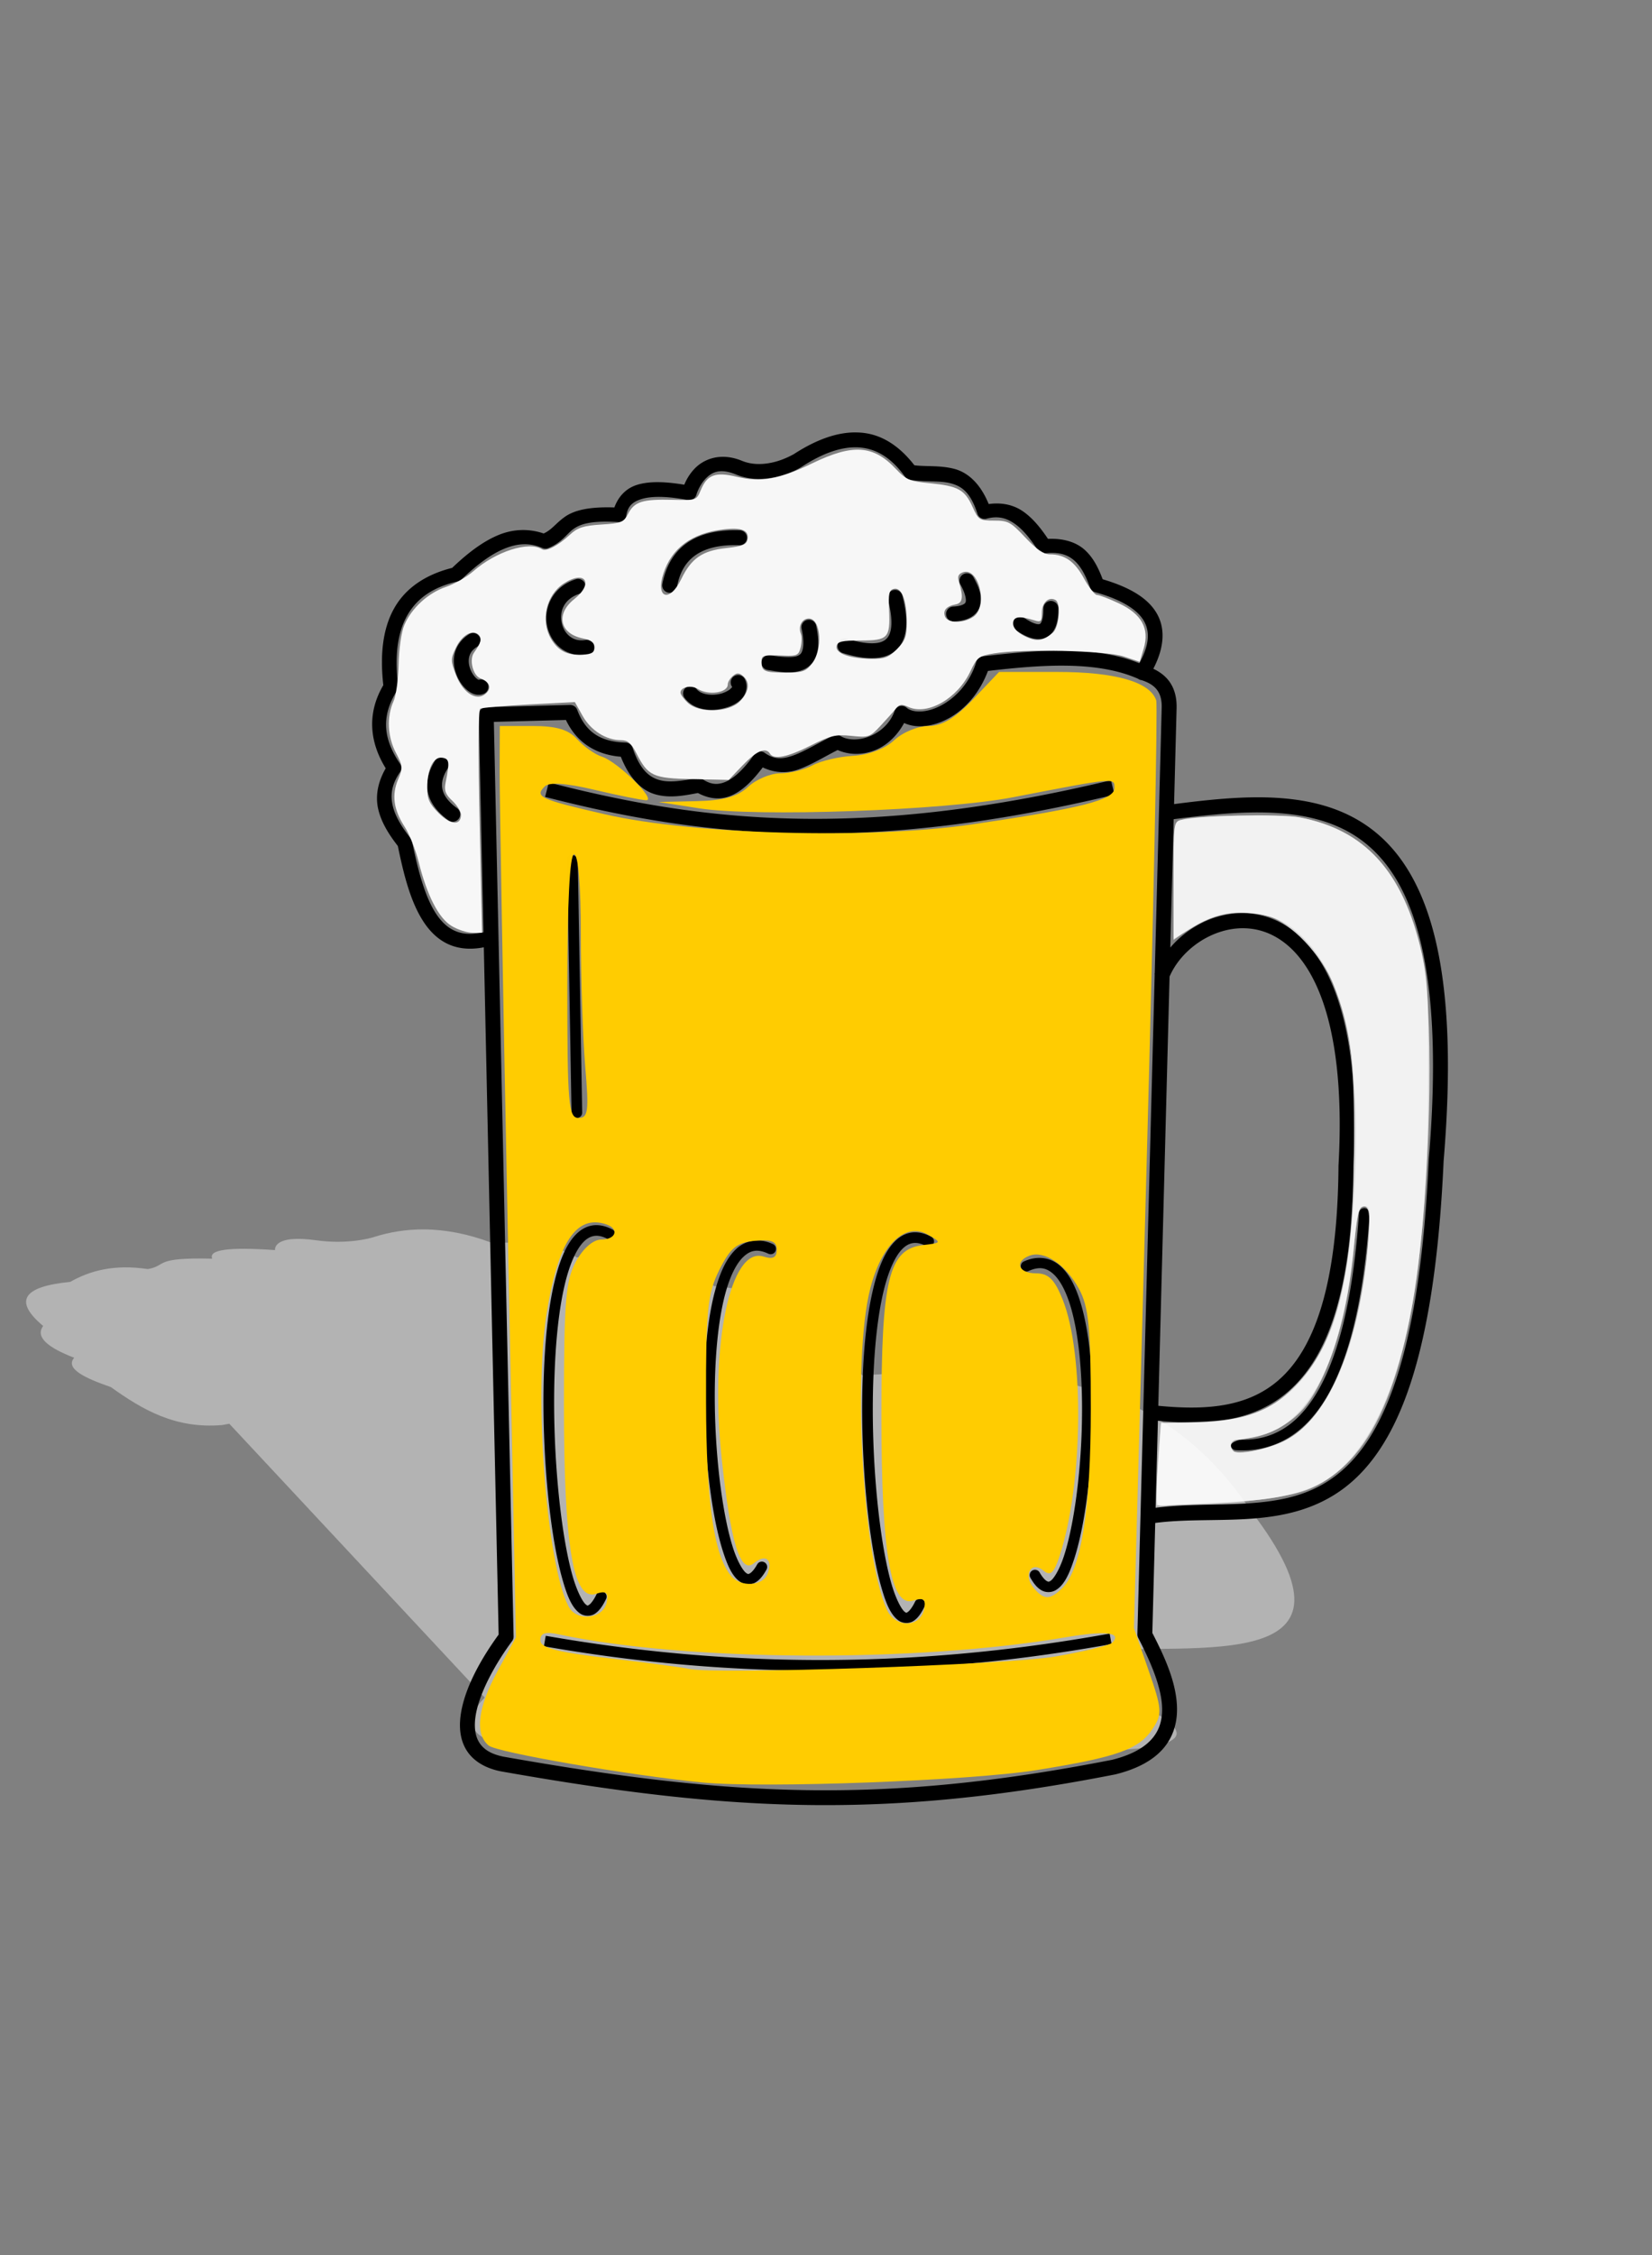 <?xml version="1.0" encoding="UTF-8" standalone="no"?>
<!-- Created with Inkscape (http://www.inkscape.org/) -->

<svg
   xmlns:dc="http://purl.org/dc/elements/1.1/"
   xmlns:cc="http://creativecommons.org/ns#"
   xmlns:rdf="http://www.w3.org/1999/02/22-rdf-syntax-ns#"
   xmlns:svg="http://www.w3.org/2000/svg"
   xmlns="http://www.w3.org/2000/svg"
   xmlns:sodipodi="http://sodipodi.sourceforge.net/DTD/sodipodi-0.dtd"
   xmlns:inkscape="http://www.inkscape.org/namespaces/inkscape"
   version="1.1"
   id="svg2699"
   width="192"
   height="262"
   viewBox="0 0 192 262"
   sodipodi:docname="beer.svg"
   inkscape:version="0.92.4 5da689c313, 2019-01-14">
  <rect x="0" y="0" width="192" height="262" fill="#808080" stroke="none"/>
  <defs
     id="defs2703" />
  <sodipodi:namedview
     pagecolor="#ffffff"
     bordercolor="#666666"
     borderopacity="1"
     objecttolerance="10"
     gridtolerance="10"
     guidetolerance="10"
     inkscape:pageopacity="0"
     inkscape:pageshadow="2"
     inkscape:window-width="1916"
     inkscape:window-height="996"
     id="namedview2701"
     showgrid="false"
     inkscape:zoom="2.5477435"
     inkscape:cx="46.475498"
     inkscape:cy="126.66542"
     inkscape:window-x="0"
     inkscape:window-y="54"
     inkscape:window-maximized="0"
     inkscape:current-layer="layer4">
    <inkscape:grid
       type="xygrid"
       id="grid3409" />
  </sodipodi:namedview>
  <g
     inkscape:groupmode="layer"
     id="layer5"
     inkscape:label="shadow"
     style="display:inline">
    <path
       style="fill:#cccccc;fill-opacity:0.673;stroke:none;stroke-width:1.083;stroke-linecap:round;stroke-linejoin:round;stroke-miterlimit:4;stroke-dasharray:none;stroke-opacity:1"
       d="m 49.281,142.821 c -1.978,-0.013 -3.947,0.279 -5.909,0.912 -0.318,0.115 -3.065,0.852 -6.59,0.355 -5.176,-0.73 -4.814,1.137 -4.814,1.137 -5.371,-0.382 -7.776,-0.044 -7.298,0.995 -6.912,-0.163 -5.177,0.781 -7.476,1.208 -3.966,-0.586 -6.733,0.193 -9.043,1.492 -5.649,0.545 -6.505,2.297 -3.135,5.116 -0.939,1.282 0.516,2.508 3.608,3.695 -1.074,1.25 1.183,2.348 4.266,3.41 3.641,2.605 7.478,4.881 12.948,4.406 l 0.812,-0.15 29.688,31.814 c -2.098,2.063 -2.978,5.219 4.581,5.787 28.007,1.825 46.235,2.202 71.26,0.142 8.771,-0.939 3.062,-3.868 -1.698,-6.029 l -4.347,-5.361 c 13.337,-0.895 33.85,2.886 19.291,-16.185 -11.331,-17.075 -28.189,-16.729 -45.232,-15.805 l -3.855,-4.753 c -0.605,-0.747 -1.887,-1.333 -4.494,-1.608 1.444,-2.086 -2.044,-3.316 -8.789,-3.982 -1.899,-1.051 -4.036,-1.941 -7.736,-1.777 -2.773,-1.095 -5.537,-1.879 -8.273,-1.563 -3.645,-2.136 -6.802,-1.575 -10.097,-1.777 -2.567,-0.944 -5.124,-1.464 -7.667,-1.48 z"
       id="path3252-9"
       inkscape:connector-curvature="0" />
  </g>
  <g
     inkscape:groupmode="layer"
     id="layer4"
     inkscape:label="beer"
     style="display:inline">
    <path
       style="color:#000000;font-style:normal;font-variant:normal;font-weight:normal;font-stretch:normal;font-size:medium;line-height:normal;font-family:sans-serif;font-variant-ligatures:normal;font-variant-position:normal;font-variant-caps:normal;font-variant-numeric:normal;font-variant-alternates:normal;font-feature-settings:normal;text-indent:0;text-align:start;text-decoration:none;text-decoration-line:none;text-decoration-style:solid;text-decoration-color:#000000;letter-spacing:normal;word-spacing:normal;text-transform:none;writing-mode:lr-tb;direction:ltr;text-orientation:mixed;dominant-baseline:auto;baseline-shift:baseline;text-anchor:start;white-space:normal;shape-padding:0;clip-rule:nonzero;display:inline;overflow:visible;visibility:visible;opacity:1;isolation:auto;mix-blend-mode:normal;color-interpolation:sRGB;color-interpolation-filters:linearRGB;solid-color:#000000;solid-opacity:1;vector-effect:none;fill:#000000;fill-opacity:1;fill-rule:nonzero;stroke:none;stroke-width:1.731;stroke-linecap:round;stroke-linejoin:round;stroke-miterlimit:4;stroke-dasharray:none;stroke-dashoffset:0;stroke-opacity:1;color-rendering:auto;image-rendering:auto;shape-rendering:auto;text-rendering:auto;enable-background:accumulate"
       d="m 99.541,50.234 c -2.189,-0.037 -4.583,0.789 -7.193,2.467 a 0.866,0.866 0 0 0 -0.029,0.02 c -0.024,0.017 -1.008,0.596 -2.18,0.914 -1.172,0.318 -2.594,0.438 -3.896,-0.098 -2.534,-1.042 -4.512,-0.179 -5.57,0.967 -0.603,0.653 -0.934,1.301 -1.143,1.805 -2.217,-0.366 -4.073,-0.427 -5.498,0.02 -1.325,0.415 -2.182,1.407 -2.627,2.621 -3.012,-0.102 -4.732,0.354 -5.785,1.113 -1.078,0.777 -1.454,1.458 -2.43,1.912 -1.78,-0.603 -3.6,-0.517 -5.309,0.201 -1.844,0.776 -3.599,2.142 -5.33,3.795 -3.063,0.77 -5.38,2.317 -6.711,4.648 -1.343,2.352 -1.694,5.391 -1.289,8.977 -1.929,3.28 -1.595,6.633 0.279,9.658 -0.915,1.591 -1.214,3.201 -0.885,4.684 0.351,1.577 1.244,2.992 2.295,4.344 0.674,3.288 1.457,6.411 2.918,8.695 0.744,1.164 1.687,2.122 2.891,2.686 1.186,0.555 2.597,0.698 4.182,0.385 l 1.723,79.844 c -1.936,2.658 -3.796,5.903 -4.342,8.91 -0.282,1.552 -0.213,3.079 0.512,4.361 0.725,1.282 2.095,2.206 4.029,2.604 a 0.866,0.866 0 0 0 0.023,0.006 c 26.451,4.673 44.527,5.643 71.451,0.359 a 0.866,0.866 0 0 0 0.043,-0.01 c 2.512,-0.628 4.289,-1.614 5.447,-2.904 1.158,-1.29 1.646,-2.862 1.678,-4.451 0.062,-3.098 -1.452,-6.323 -2.867,-9.068 l 0.336,-12.777 c 6.615,-0.866 14.249,0.745 20.705,-3.201 3.388,-2.071 6.342,-5.685 8.551,-11.803 2.208,-6.115 3.709,-14.756 4.262,-27.066 4.4e-4,-0.005 0.002,-0.008 0.002,-0.014 0.926,-11.072 0.527,-19.334 -0.914,-25.498 -1.443,-6.171 -3.956,-10.268 -7.234,-12.842 -3.278,-2.574 -7.214,-3.595 -11.463,-3.822 -3.743,-0.2 -7.729,0.222 -11.719,0.738 l 0.293,-11.141 c 0.028,-1.076 -0.176,-2.133 -0.785,-3.021 -0.444,-0.646 -1.092,-1.17 -1.92,-1.559 1.269,-2.451 1.424,-4.661 0.398,-6.436 -1.092,-1.888 -3.342,-3.09 -6.283,-3.963 -0.481,-1.258 -1.065,-2.489 -2.082,-3.41 -1.007,-0.911 -2.475,-1.356 -4.277,-1.285 -0.87,-1.294 -1.813,-2.464 -2.986,-3.248 -1.103,-0.737 -2.458,-0.996 -3.904,-0.795 -0.975,-2.391 -2.435,-3.688 -4.025,-4.094 -1.666,-0.425 -3.27,-0.235 -4.611,-0.41 -1.588,-2.051 -3.511,-3.442 -5.803,-3.748 -0.304,-0.041 -0.613,-0.063 -0.926,-0.068 z m -0.031,1.732 c 0.249,0.004 0.492,0.021 0.729,0.053 1.893,0.253 3.5,1.353 4.951,3.369 a 0.866,0.866 0 0 0 0.562,0.35 c 1.74,0.287 3.406,0.07 4.701,0.4 1.295,0.33 2.329,1.009 3.152,3.553 a 0.866,0.866 0 0 0 1.047,0.568 c 1.286,-0.344 2.238,-0.112 3.197,0.529 0.959,0.641 1.879,1.75 2.754,3.102 a 0.866,0.866 0 0 0 0.822,0.389 c 1.744,-0.191 2.723,0.196 3.486,0.887 0.763,0.691 1.308,1.794 1.779,3.09 a 0.866,0.866 0 0 0 0.584,0.539 c 2.976,0.822 4.891,1.985 5.666,3.326 0.708,1.224 0.667,2.757 -0.52,4.93 -2.456,-0.986 -5.204,-1.4 -8.127,-1.467 -3.217,-0.073 -6.64,0.259 -10.092,0.668 a 0.866,0.866 0 0 0 -0.727,0.611 c -0.731,2.45 -2.401,4.194 -4.102,5.096 -1.701,0.902 -3.311,0.861 -4.008,0.254 a 0.866,0.866 0 0 0 -1.385,0.367 c -0.498,1.429 -1.645,2.451 -2.914,2.961 -1.269,0.51 -2.604,0.453 -3.379,-0.041 a 0.866,0.866 0 0 0 -0.85,-0.045 c -1.826,0.907 -3.362,1.858 -4.648,2.311 -1.287,0.452 -2.192,0.493 -3.324,-0.314 a 0.866,0.866 0 0 0 -1.211,0.207 c -1.331,1.891 -2.51,2.862 -3.449,3.215 -0.94,0.353 -1.683,0.211 -2.564,-0.361 a 0.866,0.866 0 0 0 -0.631,-0.125 c -1.664,0.313 -3.201,0.571 -4.398,0.221 -1.197,-0.35 -2.242,-1.223 -3.098,-3.756 a 0.866,0.866 0 0 0 -0.797,-0.588 c -3.148,-0.087 -4.714,-1.394 -5.637,-3.811 a 0.866,0.866 0 0 0 -0.83,-0.557 l -9.762,0.258 a 0.866,0.866 0 0 0 -0.842,0.883 l 0.545,25.283 a 0.866,0.866 0 0 0 -0.24,0.021 c -1.329,0.274 -2.331,0.145 -3.17,-0.248 -0.839,-0.393 -1.545,-1.078 -2.166,-2.049 -1.241,-1.941 -2.051,-4.986 -2.723,-8.289 A 0.866,0.866 0 0 0 47.725,97.391 C 46.687,96.081 45.909,94.795 45.635,93.561 45.36,92.326 45.516,91.131 46.49,89.697 a 0.866,0.866 0 0 0 0.002,-0.971 c -1.922,-2.847 -2.254,-5.474 -0.348,-8.5 a 0.866,0.866 0 0 0 0.127,-0.568 c -0.433,-3.486 -0.054,-6.21 1.072,-8.182 1.126,-1.972 2.997,-3.286 5.889,-3.943 A 0.866,0.866 0 0 0 53.641,67.312 c 1.684,-1.621 3.345,-2.882 4.912,-3.541 1.568,-0.659 2.994,-0.755 4.494,-0.104 a 0.866,0.866 0 0 0 0.674,0.008 c 1.575,-0.643 2.137,-1.651 2.91,-2.209 0.774,-0.558 1.96,-1.018 5.244,-0.816 a 0.866,0.866 0 0 0 0.908,-0.723 c 0.174,-1.06 0.64,-1.595 1.766,-1.947 1.125,-0.353 2.946,-0.361 5.389,0.113 a 0.866,0.866 0 0 0 1,-0.625 c 0,0 0.292,-1.016 1.006,-1.789 0.714,-0.773 1.64,-1.364 3.641,-0.541 1.787,0.735 3.606,0.548 5.008,0.168 1.376,-0.373 2.284,-0.868 2.691,-1.148 2.423,-1.557 4.482,-2.219 6.227,-2.191 z m -14.486,9.635 c -2.108,0.054 -3.843,0.535 -5.184,1.477 -1.532,1.076 -2.472,2.738 -2.857,4.752 a 0.866,0.866 0 1 0 1.701,0.326 c 0.323,-1.691 1.018,-2.865 2.15,-3.66 1.132,-0.795 2.776,-1.23 5.062,-1.16 a 0.866,0.866 0 1 0 0.053,-1.73 c -0.316,-0.01 -0.625,-0.012 -0.926,-0.004 z m 27.326,5.002 a 0.866,0.866 0 0 0 -0.725,1.299 c 0.591,1.052 0.688,1.791 0.607,2.027 -0.04,0.118 -0.082,0.185 -0.289,0.293 -0.207,0.108 -0.589,0.213 -1.152,0.244 a 0.866,0.866 0 1 0 0.096,1.729 c 0.721,-0.04 1.333,-0.166 1.855,-0.438 0.522,-0.272 0.945,-0.729 1.129,-1.271 0.368,-1.085 -0.046,-2.203 -0.736,-3.432 a 0.866,0.866 0 0 0 -0.785,-0.451 z m -45.211,0.648 a 0.866,0.866 0 0 0 -0.23,0.045 c -2.675,0.857 -3.736,3.317 -3.328,5.375 0.204,1.029 0.747,1.986 1.602,2.639 0.855,0.652 2.029,0.963 3.307,0.725 a 0.866,0.866 0 1 0 -0.318,-1.701 c -0.848,0.158 -1.457,-0.031 -1.938,-0.398 -0.481,-0.367 -0.826,-0.948 -0.955,-1.6 -0.259,-1.303 0.227,-2.771 2.16,-3.391 a 0.866,0.866 0 0 0 -0.213,-1.693 0.866,0.866 0 0 0 -0.086,0 z m 36.916,1.275 a 0.866,0.866 0 0 0 -0.086,0.002 0.866,0.866 0 0 0 -0.775,1.094 c 0.329,1.268 0.449,2.303 0.395,3.066 -0.054,0.763 -0.263,1.222 -0.559,1.516 -0.296,0.294 -0.74,0.49 -1.49,0.523 -0.751,0.034 -1.776,-0.119 -3.037,-0.5 a 0.866,0.866 0 1 0 -0.5,1.656 c 1.381,0.417 2.572,0.619 3.615,0.572 1.043,-0.047 1.973,-0.368 2.633,-1.023 0.66,-0.655 0.99,-1.578 1.064,-2.621 0.074,-1.043 -0.086,-2.24 -0.445,-3.625 a 0.866,0.866 0 0 0 -0.814,-0.66 z m 18.072,1.285 a 0.866,0.866 0 0 0 -0.854,0.877 c 0,0.645 -0.075,1.128 -0.176,1.416 -0.101,0.288 -0.188,0.351 -0.244,0.379 -0.056,0.028 -0.183,0.065 -0.498,-0.025 -0.315,-0.09 -0.775,-0.314 -1.326,-0.688 a 0.866,0.866 0 1 0 -0.971,1.432 c 0.647,0.439 1.236,0.753 1.82,0.92 0.584,0.167 1.207,0.182 1.75,-0.09 0.543,-0.272 0.905,-0.787 1.104,-1.355 0.199,-0.568 0.273,-1.221 0.273,-1.988 A 0.866,0.866 0 0 0 122.127,69.812 Z m -28.135,2.184 a 0.866,0.866 0 0 0 -0.824,1.055 c 0.24,1.141 0.233,1.921 0.121,2.377 -0.112,0.456 -0.258,0.598 -0.518,0.732 -0.519,0.269 -1.813,0.201 -3.242,-0.031 a 0.866,0.866 0 1 0 -0.277,1.709 c 1.461,0.238 2.991,0.546 4.316,-0.141 0.663,-0.343 1.195,-1.013 1.402,-1.857 0.207,-0.845 0.162,-1.853 -0.109,-3.145 a 0.866,0.866 0 0 0 -0.869,-0.699 z m -39.014,1.545 a 0.866,0.866 0 0 0 -0.467,0.141 c -0.9,0.565 -1.452,1.376 -1.658,2.211 -0.206,0.835 -0.094,1.666 0.166,2.385 0.26,0.719 0.664,1.338 1.166,1.793 0.502,0.455 1.207,0.837 1.986,0.549 a 0.866,0.866 0 1 0 -0.602,-1.623 c 0.124,-0.046 0.024,0.015 -0.223,-0.209 -0.247,-0.224 -0.535,-0.639 -0.701,-1.1 -0.167,-0.461 -0.216,-0.954 -0.111,-1.379 0.105,-0.425 0.335,-0.808 0.898,-1.162 a 0.866,0.866 0 0 0 -0.455,-1.605 z m 69.264,3.797 c 3,0.07 5.737,0.497 8.035,1.52 a 0.866,0.866 0 0 0 0.412,0.16 c 0.953,0.307 1.508,0.724 1.844,1.213 0.353,0.514 0.504,1.162 0.482,1.994 l -0.809,30.846 c -0.011,0.027 -0.025,0.053 -0.035,0.08 l 0.031,0.012 -2.012,76.686 a 0.866,0.866 0 0 0 0.096,0.422 c 1.417,2.735 2.828,5.914 2.777,8.461 -0.025,1.273 -0.374,2.369 -1.236,3.33 -0.86,0.958 -2.288,1.804 -4.562,2.375 -26.718,5.24 -44.429,4.287 -70.766,-0.365 -1.594,-0.328 -2.415,-0.957 -2.869,-1.76 -0.454,-0.803 -0.553,-1.894 -0.316,-3.199 0.474,-2.61 2.302,-5.899 4.207,-8.469 a 0.866,0.866 0 0 0 0.17,-0.533 L 57.398,83.861 65.775,83.641 c 1.138,2.418 3.27,4.019 6.379,4.27 0.969,2.449 2.351,3.885 3.973,4.359 1.68,0.492 3.387,0.156 4.986,-0.146 1.128,0.606 2.413,0.856 3.703,0.371 1.297,-0.488 2.545,-1.642 3.832,-3.344 1.366,0.648 2.794,0.713 4.117,0.248 1.492,-0.524 2.967,-1.443 4.588,-2.268 1.327,0.587 2.893,0.605 4.359,0.016 1.392,-0.559 2.576,-1.697 3.369,-3.156 1.465,0.68 3.355,0.425 5.104,-0.502 1.936,-1.026 3.677,-2.97 4.635,-5.545 3.274,-0.379 6.482,-0.674 9.422,-0.605 z m -38.465,1.08 a 0.866,0.866 0 0 0 -0.742,1.289 c 0.082,0.152 0.089,0.078 -0.088,0.27 -0.177,0.192 -0.616,0.454 -1.148,0.6 -1.065,0.292 -2.335,0.115 -2.846,-0.533 a 0.866,0.866 0 1 0 -1.361,1.07 c 1.148,1.457 3.136,1.552 4.666,1.133 0.765,-0.21 1.457,-0.548 1.963,-1.098 0.506,-0.549 0.748,-1.505 0.334,-2.268 a 0.866,0.866 0 0 0 -0.777,-0.463 z m -34.502,9.506 a 0.866,0.866 0 0 0 -0.693,0.41 c -0.756,1.192 -1.109,2.46 -0.855,3.689 0.254,1.23 1.082,2.318 2.357,3.252 a 0.866,0.866 0 1 0 1.023,-1.396 c -1.053,-0.771 -1.541,-1.505 -1.686,-2.205 -0.145,-0.7 0.024,-1.471 0.621,-2.412 a 0.866,0.866 0 0 0 -0.768,-1.338 z m 77.848,2.717 c -29.039,6.955 -47.515,4.848 -65.338,0.26 l -0.432,1.678 c 17.981,4.629 36.892,6.759 66.172,-0.254 z m 17.363,3.74 c 4.626,0.042 8.796,0.9 12.078,3.477 2.917,2.291 5.239,5.97 6.619,11.875 1.38,5.905 1.792,14.013 0.871,24.992 v 0.018 l -0.002,0.018 c -0.548,12.215 -2.045,20.706 -4.162,26.568 -2.117,5.862 -4.814,9.072 -7.824,10.912 -5.661,3.46 -12.819,2.041 -19.758,2.92 l 0.266,-10.111 c 5.453,0.51 10.93,0.273 15.162,-3.412 4.583,-3.991 7.455,-11.762 7.559,-26.203 0.499,-8.979 -0.372,-15.484 -2.076,-20.084 -1.706,-4.606 -4.286,-7.324 -7.133,-8.52 -1.423,-0.598 -2.884,-0.819 -4.307,-0.732 -3.018,0.183 -5.852,1.745 -7.762,3.98 l 0.391,-14.912 c 3.479,-0.449 6.89,-0.814 10.078,-0.785 z M 66.51,99.344 a 0.618,0.618 0 0 0 -0.598,0.639 l 0.514,29.281 a 0.618,0.618 0 1 0 1.236,-0.021 L 67.148,99.961 A 0.618,0.618 0 0 0 66.51,99.344 Z m 78.234,8.496 c 0.897,0.033 1.797,0.219 2.672,0.586 2.332,0.98 4.592,3.238 6.18,7.523 1.588,4.286 2.465,10.581 1.971,19.42 l -0.002,0.021 v 0.019 c -0.1,14.222 -2.956,21.431 -6.965,24.922 -3.726,3.245 -8.67,3.488 -13.98,2.982 l 1.309,-49.859 c 1.372,-3.193 5.052,-5.755 8.816,-5.615 z m 13.791,32.506 a 0.618,0.618 0 0 0 -0.588,0.586 c -0.616,9.089 -2.151,15.88 -4.547,20.248 -2.396,4.368 -5.526,6.323 -9.691,6.057 a 0.618,0.618 0 1 0 -0.078,1.234 c 4.608,0.295 8.306,-2.053 10.854,-6.697 2.547,-4.644 4.073,-11.573 4.695,-20.758 a 0.618,0.618 0 0 0 -0.645,-0.67 z m -89.146,1.979 c -0.195,-0.004 -0.386,0.009 -0.574,0.041 -0.755,0.128 -1.419,0.544 -1.971,1.137 -1.103,1.186 -1.847,3.075 -2.408,5.43 -1.121,4.71 -1.432,11.328 -1.205,17.77 0.227,6.441 0.992,12.679 2.1,16.633 0.554,1.977 1.097,3.393 2.061,4.086 0.482,0.347 1.201,0.393 1.727,0.061 0.525,-0.333 0.916,-0.898 1.309,-1.707 a 0.618,0.618 0 1 0 -1.111,-0.539 c -0.342,0.704 -0.676,1.085 -0.859,1.201 -0.183,0.116 -0.156,0.114 -0.342,-0.019 -0.371,-0.267 -1.064,-1.532 -1.592,-3.416 -1.056,-3.769 -1.83,-9.971 -2.055,-16.342 -0.225,-6.371 0.099,-12.937 1.172,-17.441 0.536,-2.252 1.278,-3.98 2.109,-4.873 0.416,-0.447 0.83,-0.684 1.273,-0.76 0.443,-0.075 0.953,0.005 1.586,0.342 a 0.618,0.618 0 1 0 0.58,-1.092 c -0.608,-0.323 -1.215,-0.497 -1.799,-0.51 z m 37.037,0.834 c -0.195,-0.004 -0.386,0.009 -0.574,0.041 -0.755,0.128 -1.419,0.544 -1.971,1.137 -1.103,1.186 -1.847,3.075 -2.408,5.43 -1.121,4.71 -1.432,11.328 -1.205,17.77 0.227,6.441 0.992,12.679 2.1,16.633 0.554,1.977 1.097,3.393 2.061,4.086 0.482,0.347 1.201,0.393 1.727,0.06 0.525,-0.333 0.916,-0.898 1.309,-1.707 a 0.618,0.618 0 1 0 -1.113,-0.539 c -0.342,0.704 -0.674,1.087 -0.857,1.203 -0.183,0.116 -0.156,0.112 -0.342,-0.021 -0.371,-0.267 -1.064,-1.532 -1.592,-3.416 -1.056,-3.769 -1.83,-9.971 -2.055,-16.342 -0.225,-6.371 0.1,-12.937 1.172,-17.441 0.536,-2.252 1.278,-3.978 2.109,-4.871 0.416,-0.447 0.83,-0.686 1.273,-0.762 0.443,-0.075 0.953,0.005 1.586,0.342 a 0.618,0.618 0 1 0 0.58,-1.092 c -0.608,-0.323 -1.215,-0.497 -1.799,-0.51 z m -18.367,0.947 c -0.19,-0.001 -0.376,0.012 -0.559,0.039 -0.731,0.11 -1.401,0.444 -1.957,0.969 -1.112,1.049 -1.866,2.728 -2.43,4.807 -1.128,4.156 -1.439,9.971 -1.211,15.631 0.228,5.66 0.993,11.137 2.107,14.627 0.557,1.745 1.123,3.02 2.084,3.627 0.48,0.303 1.144,0.342 1.664,0.053 0.52,-0.289 0.926,-0.799 1.324,-1.518 A 0.618,0.618 0 1 0 88,181.742 c -0.337,0.609 -0.656,0.931 -0.844,1.035 -0.188,0.104 -0.216,0.098 -0.402,-0.019 -0.373,-0.236 -1.042,-1.312 -1.566,-2.955 -1.049,-3.285 -1.824,-8.721 -2.049,-14.301 -0.224,-5.579 0.102,-11.331 1.168,-15.258 0.533,-1.964 1.264,-3.455 2.086,-4.23 0.822,-0.775 1.641,-0.962 2.916,-0.367 a 0.618,0.618 0 1 0 0.521,-1.121 c -0.605,-0.282 -1.202,-0.416 -1.771,-0.42 z m 32.713,2.025 c -0.567,0.004 -1.162,0.135 -1.766,0.408 a 0.618,0.618 0 1 0 0.51,1.127 c 1.277,-0.578 2.11,-0.395 2.93,0.355 0.82,0.751 1.548,2.194 2.08,4.098 1.064,3.807 1.39,9.388 1.166,14.803 -0.224,5.415 -1,10.691 -2.047,13.875 -0.524,1.592 -1.188,2.632 -1.562,2.861 -0.187,0.115 -0.227,0.12 -0.416,0.018 -0.189,-0.102 -0.504,-0.413 -0.84,-1.002 a 0.618,0.618 0 1 0 -1.074,0.613 c 0.399,0.7 0.807,1.196 1.326,1.477 0.519,0.28 1.171,0.243 1.65,-0.051 0.959,-0.588 1.532,-1.833 2.09,-3.529 1.116,-3.393 1.882,-8.713 2.109,-14.211 0.228,-5.498 -0.081,-11.146 -1.211,-15.188 -0.565,-2.021 -1.324,-3.656 -2.438,-4.676 -0.557,-0.51 -1.223,-0.835 -1.951,-0.941 -0.182,-0.027 -0.368,-0.038 -0.557,-0.037 z m 8.193,43.645 c -23.874,4.315 -45.416,3.784 -65.537,0.256 L 63.213,191.25 c 20.248,3.55 41.953,4.083 65.973,-0.258 z"
       id="path3252"
       inkscape:connector-curvature="0" />
    <path
       style="opacity:1;fill:#ffcc00;fill-opacity:0.995;stroke:none;stroke-width:1.359;stroke-linecap:round;stroke-linejoin:round;stroke-miterlimit:4;stroke-dasharray:none;stroke-opacity:1;paint-order:normal"
       d="m 81.637,207.073 c -8.502,-0.832 -23.874,-3.488 -24.844,-4.293 -1.638,-1.36 -1.267,-4.416 1.055,-8.682 l 2.117,-3.889 -0.957,-47.636 c -0.526,-26.2 -0.949,-50.02 -0.939,-52.934 l 0.018,-5.299 h 3.803 c 2.79,0 4.177,0.413 5.206,1.55 0.771,0.852 2.058,1.758 2.858,2.012 1.823,0.579 6.397,5.077 5.146,5.062 -0.506,-0.006 -3.189,-0.546 -5.962,-1.2 -3.4,-0.801 -5.3,-0.93 -5.835,-0.394 -1.194,1.194 -0.571,1.481 7.024,3.231 10.244,2.36 30.766,2.922 42.672,1.168 12.666,-1.865 16.524,-2.848 16.524,-4.209 0,-1.244 0.23,-1.265 -11.775,1.056 -7.99,1.544 -29.91,2.317 -36.503,1.287 l -4.71,-0.736 4.366,-0.096 c 3.187,-0.07 4.821,-0.52 6.051,-1.666 0.927,-0.864 2.606,-1.57 3.732,-1.57 1.126,0 2.819,-0.42 3.762,-0.933 0.943,-0.513 3.067,-1.008 4.72,-1.099 1.79,-0.099 3.715,-0.832 4.761,-1.814 0.965,-0.907 2.758,-1.649 3.985,-1.649 1.58,0 3.1,-0.915 5.217,-3.14 l 2.987,-3.14 h 6.743 c 6.78,0 10.807,1.156 11.52,3.307 0.184,0.556 -0.324,25.032 -1.128,54.391 l -1.463,53.381 1.704,4.91 c 1.557,4.488 1.6,5.069 0.499,6.748 -1.589,2.426 -4.076,3.317 -13.494,4.834 -7.664,1.235 -31.813,2.131 -38.858,1.442 z m 41.007,-14.63 c 3.341,-0.584 6.314,-1.302 6.607,-1.595 1.212,-1.212 -0.716,-1.445 -5.377,-0.648 -17.359,2.967 -44.191,2.815 -58.918,-0.333 -1.584,-0.339 -2.159,-0.155 -2.159,0.69 0,0.876 1.926,1.377 8.046,2.092 4.425,0.517 8.576,1.069 9.224,1.227 2.81,0.684 37.06,-0.469 42.577,-1.433 z m -15.234,-5.54 c 0.216,-1.133 -0.064,-1.342 -1.281,-0.955 -2.598,0.825 -3.689,-5.545 -3.689,-21.538 0,-15.837 0.848,-19.301 4.842,-19.769 2.167,-0.254 2.181,-0.284 0.541,-1.219 -2.581,-1.47 -5.36,1.137 -6.675,6.263 -2.133,8.313 -0.97,30.957 1.915,37.29 0.998,2.191 3.925,2.142 4.347,-0.072 z m -36.895,-0.785 c 0.216,-1.133 -0.064,-1.342 -1.281,-0.955 -2.618,0.831 -3.689,-5.535 -3.689,-21.93 0,-12.054 0.205,-14.505 1.394,-16.681 0.845,-1.546 2.004,-2.551 2.944,-2.551 1.713,0 2.115,-1.249 0.569,-1.769 -3.476,-1.17 -5.629,2.091 -6.949,10.525 -1.478,9.445 0.009,28.965 2.582,33.878 0.948,1.811 4.056,1.449 4.431,-0.516 z m 52.979,-1.661 c 2.186,-2.186 3.281,-9.138 3.281,-20.832 0,-9.385 -0.242,-11.826 -1.382,-13.911 -1.538,-2.814 -4.046,-4.489 -5.745,-3.837 -1.791,0.687 -1.286,2.048 0.761,2.048 1.449,0 2.156,0.697 3.1,3.055 2.539,6.345 2.36,21.46 -0.351,29.755 -0.658,2.014 -1.075,2.397 -1.881,1.728 -1.439,-1.194 -2.402,0.486 -1.146,1.999 1.195,1.44 1.918,1.439 3.363,-0.005 z m -34.277,-1.633 c 0.639,-1.665 -0.241,-2.347 -1.587,-1.23 -1.589,1.319 -2.713,-2.348 -3.763,-12.273 -1.385,-13.097 1.013,-24.571 4.88,-23.344 1.086,0.345 1.526,0.115 1.526,-0.796 0,-0.971 -0.615,-1.221 -2.551,-1.034 -2.087,0.201 -2.837,0.817 -4.121,3.386 -1.372,2.744 -1.567,4.675 -1.542,15.308 0.027,11.698 0.897,17.78 2.893,20.214 1.12,1.367 3.707,1.227 4.266,-0.23 z M 68.014,123.864 c -0.279,-3.303 -0.508,-10.192 -0.508,-15.308 0,-5.678 -0.306,-9.302 -0.785,-9.302 -0.497,0 -0.785,5.626 -0.785,15.308 0,13.69 0.137,15.308 1.293,15.308 1.132,0 1.23,-0.747 0.785,-6.006 z"
       id="path3653"
       inkscape:connector-curvature="0" />
    <path
       style="opacity:1;fill:#ffffff;fill-opacity:0.673;stroke:none;stroke-width:0.679;stroke-linecap:round;stroke-linejoin:round;stroke-miterlimit:4;stroke-dasharray:none;stroke-opacity:1;paint-order:normal"
       d="m 134.431,173.747 c 0,-0.709 0.115,-2.906 0.255,-4.882 l 0.255,-3.593 3.572,-0.005 c 7.648,-0.01 12.079,-2.546 15.179,-8.686 2.546,-5.044 3.897,-13.727 3.897,-25.055 0,-10.892 -1.94,-18.267 -5.87,-22.317 -1.986,-2.046 -3.527,-2.827 -6.107,-3.093 -2.852,-0.294 -4.394,0.065 -6.993,1.631 l -2.225,1.34 v -6.794 c 0,-6.71 0.011,-6.798 0.883,-7.044 1.822,-0.516 11.495,-0.718 13.771,-0.289 7.579,1.431 11.909,6.19 14.121,15.518 0.761,3.211 0.847,4.669 0.845,14.367 -0.005,22.844 -2.861,37.562 -8.58,44.208 -3.272,3.802 -7.006,5.149 -15.152,5.466 -2.914,0.113 -5.873,0.276 -6.574,0.362 -1.212,0.148 -1.276,0.091 -1.276,-1.133 z m 14.813,-6.365 c 5.263,-2.523 8.986,-11.496 9.792,-23.6 0.213,-3.195 0.165,-3.631 -0.399,-3.631 -0.727,0 -0.905,0.639 -1.258,4.514 -1.132,12.409 -4.883,20.309 -10.422,21.954 -1.139,0.338 -2.48,0.615 -2.98,0.615 -0.878,0 -1.219,0.738 -0.618,1.339 0.497,0.497 3.728,-0.157 5.886,-1.191 z"
       id="path3655"
       inkscape:connector-curvature="0" />
    <path
       style="opacity:1;fill:#ffffff;fill-opacity:0.935;stroke:none;stroke-width:0.679;stroke-linecap:round;stroke-linejoin:round;stroke-miterlimit:4;stroke-dasharray:none;stroke-opacity:1;paint-order:normal"
       d="m 52.47,107.562 c -1.493,-0.91 -2.838,-3.534 -3.817,-7.446 -0.351,-1.403 -1.079,-3.231 -1.618,-4.061 -1.291,-1.991 -1.529,-3.682 -0.774,-5.49 0.581,-1.39 0.567,-1.555 -0.253,-3.121 -0.976,-1.863 -1.082,-4.184 -0.274,-5.971 0.293,-0.648 0.561,-2.591 0.596,-4.318 0.036,-1.78 0.319,-3.74 0.654,-4.526 0.846,-1.984 2.755,-3.736 4.846,-4.448 0.994,-0.339 2.417,-1.151 3.161,-1.804 2.632,-2.311 6.436,-3.536 7.994,-2.573 0.499,0.309 1.881,-0.409 3.255,-1.691 0.881,-0.822 1.57,-1.044 3.645,-1.176 2.333,-0.149 2.609,-0.26 3.129,-1.266 0.723,-1.398 1.664,-1.692 5.141,-1.607 2.772,0.067 2.8,0.058 3.292,-1.13 0.74,-1.786 1.694,-2.142 4.156,-1.552 2.83,0.679 4.949,0.303 8.808,-1.563 4.71,-2.278 7.089,-2.118 9.699,0.649 1.201,1.273 1.606,1.444 3.957,1.67 3.28,0.315 4.063,0.748 4.963,2.744 0.687,1.524 0.796,1.594 2.504,1.594 1.634,0 1.94,0.165 3.627,1.963 1.281,1.364 2.149,1.963 2.847,1.963 1.738,0 2.895,0.814 3.973,2.794 0.574,1.054 1.253,1.918 1.509,1.92 0.256,0.002 1.392,0.435 2.524,0.962 2.669,1.242 3.607,2.938 2.911,5.261 l -0.463,1.544 -1.86,-0.619 c -2.065,-0.687 -11.764,-0.912 -15.118,-0.35 -1.727,0.29 -1.939,0.452 -2.698,2.066 -1.492,3.173 -4.975,5.171 -7.227,4.144 -0.759,-0.346 -1.044,-0.307 -1.442,0.195 -0.273,0.344 -1.076,1.247 -1.786,2.005 -1.234,1.319 -1.381,1.369 -3.372,1.164 -1.825,-0.188 -2.411,-0.05 -4.743,1.124 -2.682,1.35 -4.278,1.669 -4.725,0.947 -0.491,-0.794 -1.549,-0.35 -3.154,1.325 l -1.645,1.717 -4.175,-0.087 c -4.662,-0.097 -5.197,-0.345 -6.579,-3.053 -0.575,-1.126 -0.989,-1.472 -1.763,-1.472 -1.729,0 -3.507,-1.123 -4.458,-2.816 l -0.905,-1.61 -5.322,0.276 c -2.927,0.152 -5.484,0.376 -5.681,0.498 -0.215,0.133 -0.243,5.398 -0.07,13.123 l 0.289,12.901 -1.126,-0.002 c -0.619,-7.9e-4 -1.712,-0.359 -2.428,-0.795 z m 1.106,-12.914 c 0,-0.371 -0.455,-1.102 -1.012,-1.625 -0.808,-0.759 -0.963,-1.188 -0.773,-2.129 0.486,-2.396 0.437,-2.745 -0.401,-2.865 -1.021,-0.146 -1.739,1.304 -1.739,3.51 0,1.286 0.256,1.847 1.336,2.927 1.388,1.388 2.589,1.472 2.589,0.181 z M 85.975,81.49 c 1.094,-1.094 1.239,-2.244 0.375,-2.962 -0.47,-0.39 -0.708,-0.39 -1.178,0 -0.324,0.269 -0.589,0.713 -0.589,0.987 0,0.973 -2.229,1.306 -3.486,0.521 -0.775,-0.484 -2.009,-0.222 -2.009,0.427 0,0.214 0.387,0.75 0.859,1.19 1.311,1.221 4.736,1.129 6.028,-0.163 z M 56.645,80.38 c 0.485,-0.584 0.163,-1.213 -0.801,-1.569 -0.875,-0.323 -1.343,-2.178 -0.754,-2.993 0.813,-1.124 0.951,-1.653 0.539,-2.065 -0.687,-0.687 -1.946,0.025 -2.643,1.494 -0.623,1.312 -0.623,1.509 -0.006,3.124 0.879,2.301 2.627,3.259 3.664,2.008 z M 94.368,77.102 C 95.669,75.447 95.42,71.856 94.003,71.856 c -0.796,0 -1.263,0.89 -0.927,1.767 0.124,0.324 0.112,1.044 -0.027,1.599 -0.226,0.899 -0.434,1.002 -1.907,0.944 -2.475,-0.098 -2.635,-0.053 -2.635,0.727 0,1.094 0.334,1.243 2.784,1.243 1.975,0 2.364,-0.131 3.075,-1.034 z M 104.239,75.419 c 0.963,-0.963 1.147,-1.464 1.147,-3.114 0,-2.558 -0.575,-4.081 -1.473,-3.899 -0.575,0.117 -0.669,0.517 -0.581,2.482 0.144,3.237 -0.123,3.52 -3.323,3.52 -2.152,0 -2.677,0.122 -2.78,0.647 -0.163,0.832 1.466,1.44 3.969,1.481 1.593,0.026 2.077,-0.152 3.042,-1.116 z M 69.079,75.208 c 0,-0.562 -0.365,-0.844 -1.355,-1.046 -2.67,-0.546 -3.17,-2.816 -1,-4.547 2.341,-1.868 1.284,-3.458 -1.211,-1.823 -2.038,1.335 -2.718,4.311 -1.469,6.425 0.826,1.398 1.911,1.944 3.662,1.84 1.075,-0.064 1.374,-0.249 1.374,-0.85 z m 53.282,-1.707 c 0.731,-0.628 0.971,-3.386 0.33,-3.783 -0.765,-0.473 -1.605,0.282 -1.605,1.44 0,1.045 -0.102,1.149 -0.883,0.905 -1.754,-0.549 -2.453,-0.44 -2.453,0.381 0,0.499 0.481,1.025 1.318,1.443 1.379,0.689 2.147,0.599 3.294,-0.386 z m -9.213,-1.864 c 1.737,-1.217 0.592,-5.855 -1.27,-5.141 -0.51,0.196 -0.621,0.5 -0.419,1.145 0.533,1.7 0.426,2.42 -0.382,2.572 -1.091,0.206 -1.52,0.696 -1.242,1.42 0.305,0.796 2.18,0.798 3.313,0.004 z M 79.179,67.267 c 1.17,-2.419 2.459,-3.302 5.263,-3.604 1.817,-0.196 2.32,-0.399 2.432,-0.985 0.208,-1.085 -0.67,-1.44 -2.88,-1.165 -3.606,0.449 -5.916,2.155 -6.882,5.084 -0.964,2.92 0.715,3.464 2.067,0.669 z"
       id="path3657"
       inkscape:connector-curvature="0" />
    <path
       style="opacity:1;fill:#ffffff;fill-opacity:0.673;stroke:none;stroke-width:0.679;stroke-linecap:round;stroke-linejoin:round;stroke-miterlimit:4;stroke-dasharray:none;stroke-opacity:1;paint-order:normal"
       d="m 134.433,173.318 c 0.001,-0.864 0.115,-3.009 0.252,-4.768 l 0.249,-3.198 4.361,-0.17 c 5.627,-0.219 8.21,-1.159 11.082,-4.03 5.106,-5.106 6.939,-12.522 6.988,-28.263 0.032,-10.31 -0.378,-13.456 -2.422,-18.598 -1.296,-3.26 -4.924,-7.087 -7.407,-7.815 -3.413,-1 -6.829,-0.35 -9.992,1.902 l -1.149,0.818 v -6.85 c 0,-6.768 0.011,-6.853 0.883,-7.1 1.822,-0.516 11.495,-0.718 13.771,-0.289 7.616,1.438 12.132,6.452 14.192,15.755 1.375,6.211 1.166,23.755 -0.435,36.503 -1.805,14.373 -6.309,23.403 -12.903,25.87 -2.379,0.89 -7.483,1.524 -13.643,1.695 l -3.827,0.106 0.003,-1.57 z m 14.386,-5.685 c 4.748,-2.079 8.179,-8.905 9.732,-19.363 0.796,-5.359 0.805,-8.118 0.027,-8.118 -0.676,0 -0.765,0.385 -1.36,5.888 -0.796,7.358 -2.823,13.835 -5.379,17.186 -1.513,1.984 -4.191,3.527 -6.654,3.835 -1.979,0.247 -2.588,0.751 -1.827,1.513 0.427,0.427 3.576,-0.115 5.461,-0.94 z"
       id="path3659"
       inkscape:connector-curvature="0" />
  </g>
</svg>
